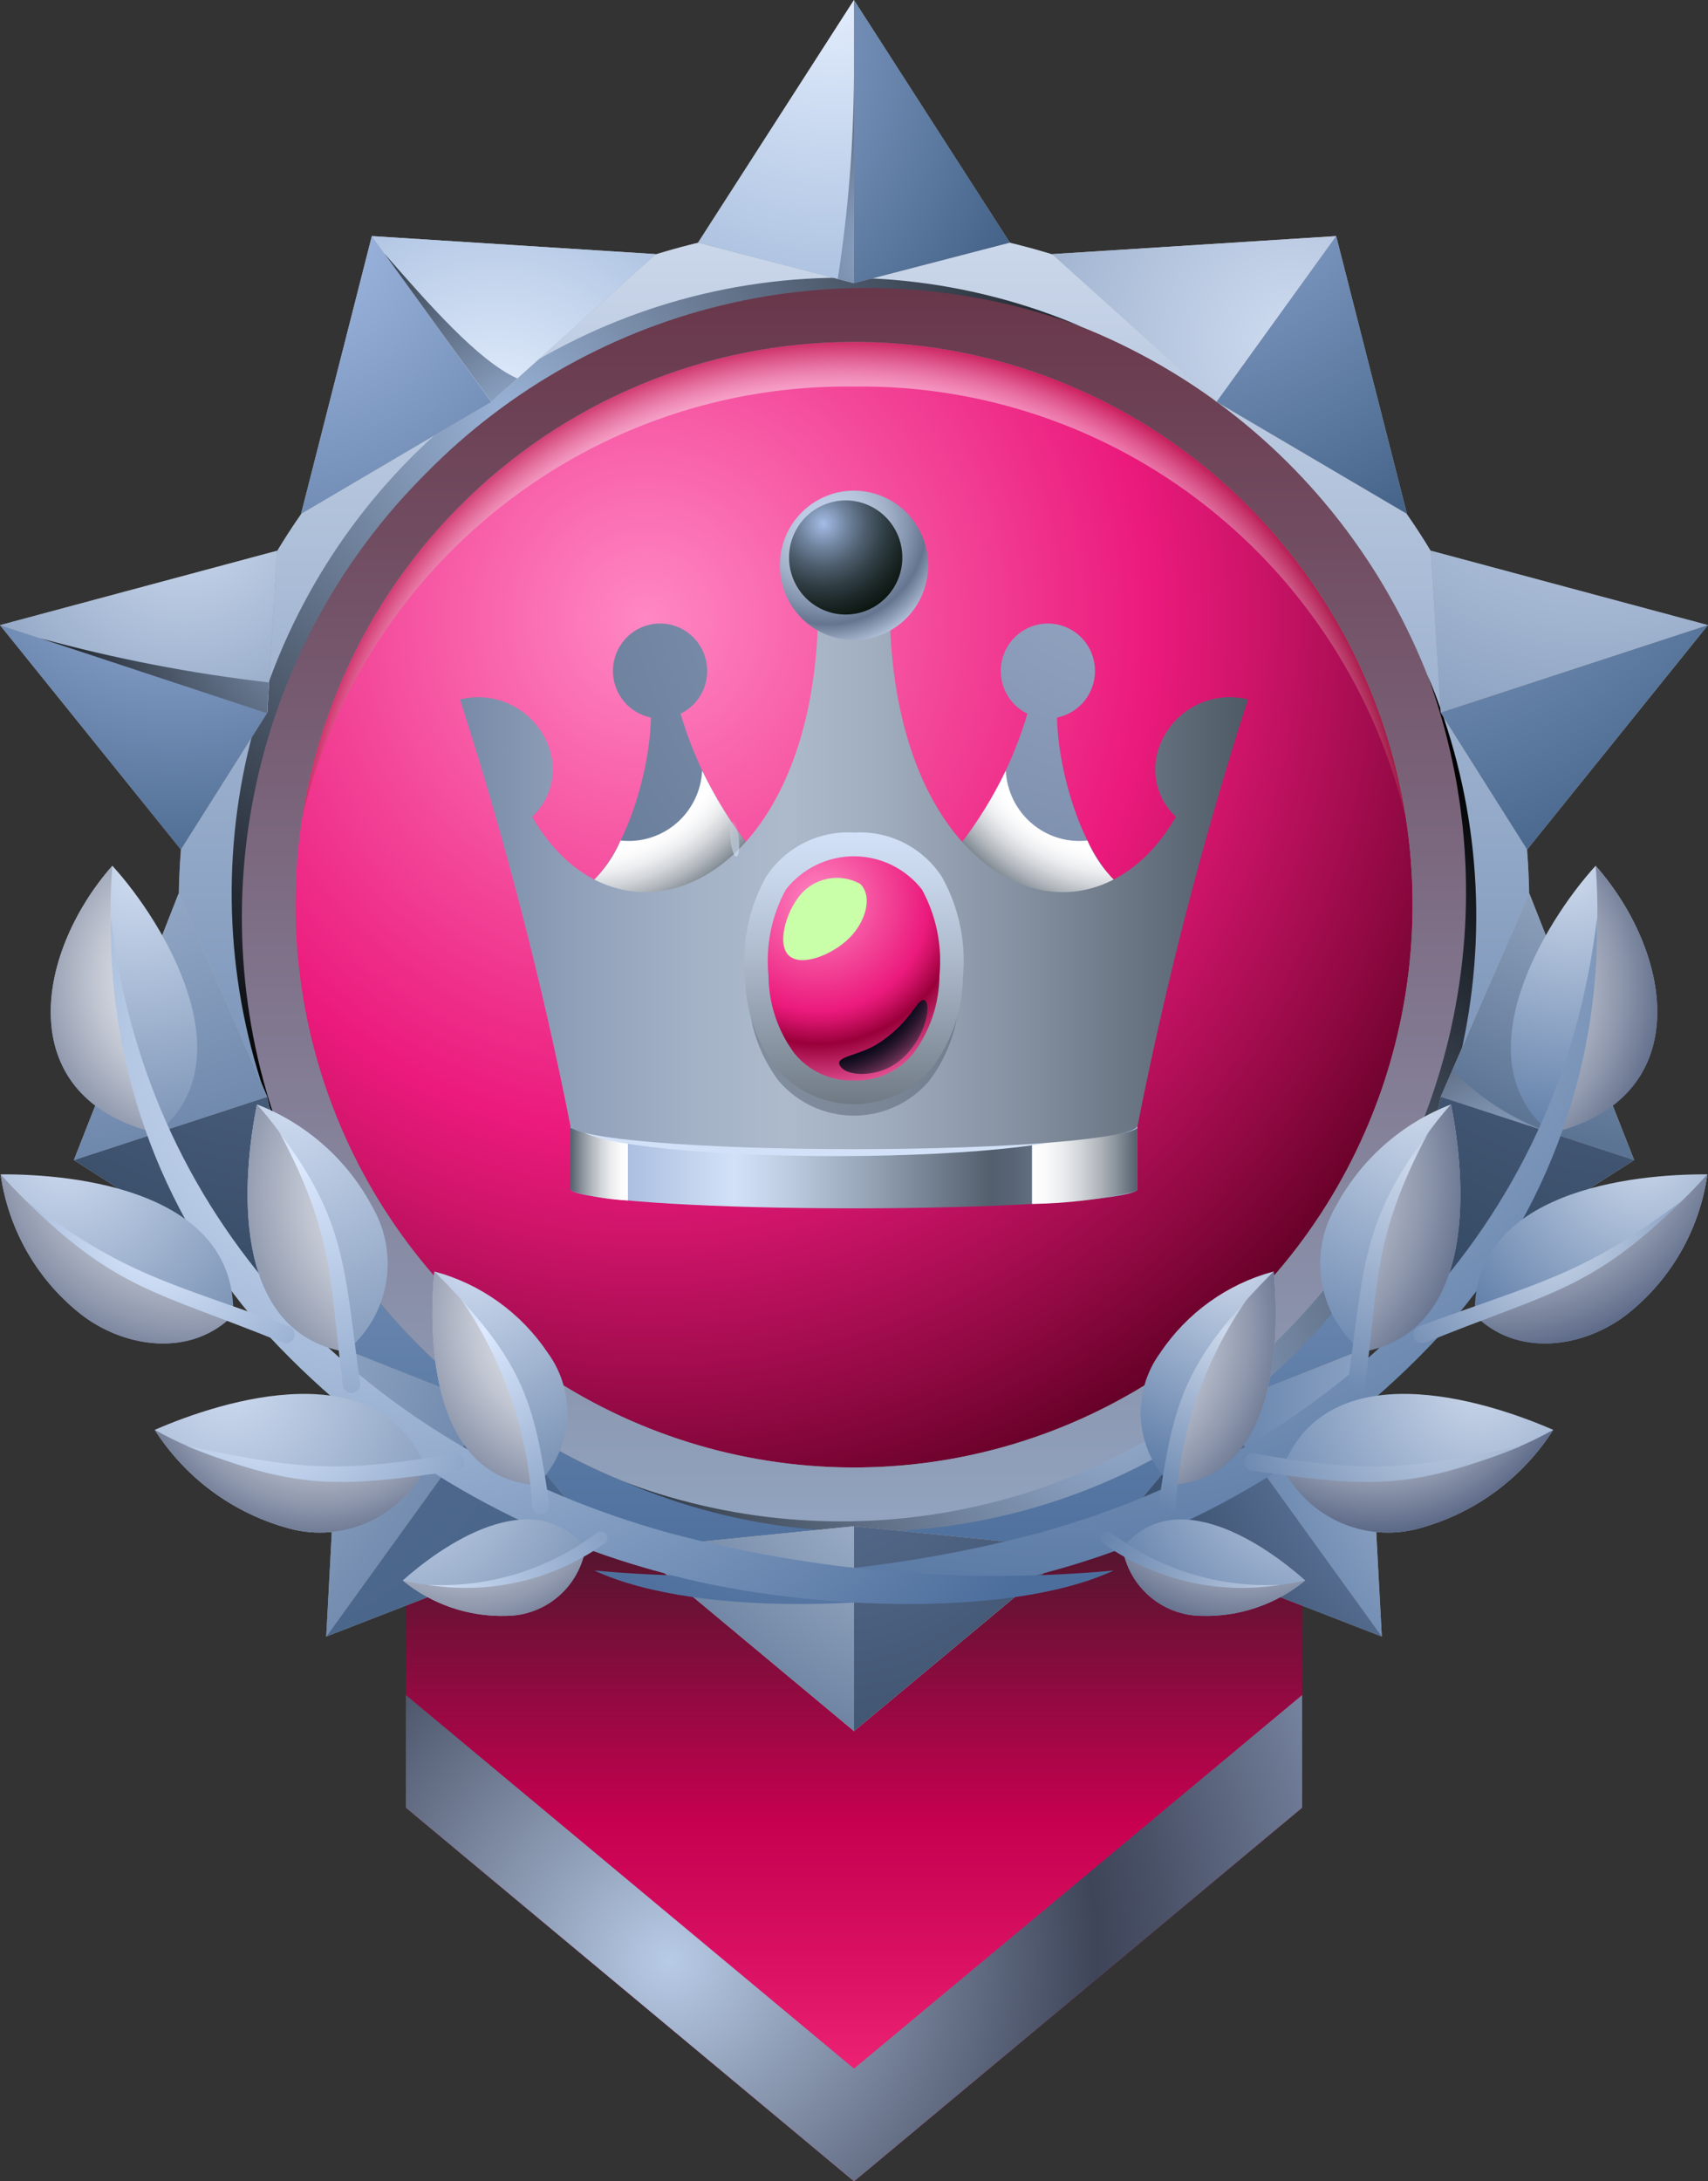 <svg width="47" height="60" viewBox="0 0 47 60" fill="none" xmlns="http://www.w3.org/2000/svg">
<rect x="0" y="0" width="47" height="60" fill="#333333" stroke="none"/>
<path fill-rule="evenodd" clip-rule="evenodd" d="M11.168 36.211H35.832V49.724L23.5 60L11.168 49.724V36.211Z" fill="url(#paint0_linear_457_21966)"/>
<path fill-rule="evenodd" clip-rule="evenodd" d="M23.5 56.899L11.168 46.623V49.724L23.5 60L35.832 49.724V46.623L23.5 56.899Z" fill="url(#paint1_radial_457_21966)"/>
<path fill-rule="evenodd" clip-rule="evenodd" d="M23.5 8.606C26.697 8.606 29.822 9.56 32.48 11.349C35.139 13.138 37.211 15.68 38.434 18.655C39.657 21.629 39.977 24.902 39.354 28.06C38.73 31.218 37.191 34.119 34.93 36.395C32.669 38.672 29.789 40.222 26.654 40.85C23.518 41.479 20.268 41.156 17.314 39.924C14.361 38.692 11.836 36.606 10.06 33.928C8.284 31.252 7.336 28.104 7.336 24.884C7.336 20.567 9.039 16.427 12.07 13.374C15.102 10.321 19.213 8.606 23.5 8.606Z" fill="url(#paint2_radial_457_21966)"/>
<path style="mix-blend-mode:multiply" opacity="0.5" fill-rule="evenodd" clip-rule="evenodd" d="M23.499 10.633C27.002 10.585 30.417 11.741 33.18 13.911C35.944 16.08 37.89 19.133 38.699 22.566C38.148 18.904 36.311 15.562 33.522 13.147C30.733 10.732 27.177 9.404 23.499 9.404C19.821 9.404 16.265 10.732 13.476 13.147C10.687 15.562 8.85 18.904 8.299 22.566C9.108 19.133 11.055 16.08 13.818 13.911C16.581 11.741 19.996 10.585 23.499 10.633Z" fill="url(#paint3_radial_457_21966)"/>
<path fill-rule="evenodd" clip-rule="evenodd" d="M23.499 6.172C27.174 6.171 30.767 7.269 33.822 9.325C36.878 11.382 39.26 14.304 40.666 17.724C42.072 21.143 42.441 24.905 41.724 28.535C41.007 32.166 39.237 35.5 36.638 38.117C34.039 40.734 30.729 42.516 27.124 43.238C23.52 43.96 19.784 43.59 16.388 42.173C12.993 40.757 10.091 38.359 8.049 35.281C6.007 32.204 4.918 28.586 4.918 24.885C4.918 19.922 6.875 15.162 10.36 11.652C13.845 8.143 18.571 6.172 23.499 6.172ZM23.499 9.404C26.539 9.404 29.511 10.312 32.039 12.013C34.567 13.714 36.537 16.132 37.701 18.96C38.864 21.789 39.168 24.902 38.575 27.905C37.982 30.908 36.518 33.666 34.368 35.831C32.219 37.996 29.48 39.471 26.498 40.068C23.516 40.665 20.425 40.359 17.617 39.187C14.808 38.015 12.407 36.031 10.718 33.485C9.029 30.939 8.128 27.947 8.128 24.885C8.128 20.779 9.747 16.841 12.63 13.938C15.512 11.035 19.422 9.404 23.499 9.404Z" fill="#808080"/>
<path fill-rule="evenodd" clip-rule="evenodd" d="M23.499 7.788C26.857 7.788 30.139 8.791 32.931 10.669C35.722 12.548 37.898 15.218 39.183 18.342C40.468 21.466 40.804 24.904 40.149 28.22C39.494 31.537 37.877 34.583 35.503 36.974C33.129 39.365 30.104 40.993 26.811 41.653C23.518 42.313 20.105 41.974 17.003 40.68C13.9 39.386 11.249 37.195 9.384 34.383C7.518 31.572 6.523 28.266 6.523 24.885C6.523 20.35 8.311 16.002 11.495 12.795C14.679 9.589 18.997 7.788 23.499 7.788ZM23.499 6.172C19.824 6.172 16.232 7.269 13.176 9.325C10.12 11.382 7.739 14.304 6.332 17.724C4.926 21.143 4.558 24.905 5.275 28.535C5.992 32.166 7.761 35.5 10.36 38.117C12.959 40.734 16.27 42.516 19.874 43.238C23.479 43.96 27.215 43.59 30.61 42.173C34.005 40.757 36.907 38.359 38.949 35.281C40.991 32.204 42.081 28.586 42.081 24.885C42.081 22.427 41.6 19.994 40.666 17.723C39.732 15.453 38.364 13.39 36.638 11.652C34.913 9.915 32.864 8.536 30.61 7.596C28.355 6.656 25.939 6.171 23.499 6.172Z" fill="url(#paint4_linear_457_21966)"/>
<path fill-rule="evenodd" clip-rule="evenodd" d="M40.476 24.884C40.476 21.503 39.481 18.198 37.615 15.386C35.75 12.574 33.099 10.383 29.997 9.089C26.895 7.795 23.481 7.456 20.188 8.116C16.895 8.776 13.87 10.404 11.496 12.795C9.122 15.186 7.505 18.233 6.85 21.549C6.195 24.866 6.531 28.303 7.816 31.427C9.101 34.551 11.277 37.221 14.068 39.1C16.86 40.979 20.142 41.981 23.5 41.981C28.002 41.981 32.32 40.18 35.504 36.974C38.688 33.768 40.476 29.419 40.476 24.884ZM23.5 9.404C26.54 9.404 29.512 10.312 32.04 12.013C34.568 13.714 36.538 16.132 37.701 18.96C38.865 21.789 39.169 24.902 38.576 27.905C37.983 30.908 36.519 33.666 34.369 35.831C32.219 37.996 29.48 39.47 26.499 40.068C23.517 40.665 20.426 40.358 17.617 39.187C14.809 38.015 12.408 36.031 10.719 33.485C9.03 30.939 8.128 27.946 8.128 24.884C8.128 20.779 9.748 16.841 12.631 13.938C15.513 11.035 19.423 9.404 23.5 9.404Z" fill="url(#paint5_linear_457_21966)"/>
<path style="mix-blend-mode:screen" fill-rule="evenodd" clip-rule="evenodd" d="M11.72 13.021C14.024 10.675 16.95 9.047 20.149 8.331C23.348 7.615 26.683 7.842 29.758 8.984C26.674 7.666 23.269 7.306 19.98 7.95C16.692 8.594 13.669 10.213 11.3 12.598C8.931 14.984 7.324 18.028 6.684 21.34C6.045 24.652 6.402 28.081 7.711 31.187C6.577 28.091 6.351 24.732 7.062 21.511C7.773 18.289 9.39 15.342 11.72 13.021Z" fill="url(#paint6_radial_457_21966)"/>
<path style="mix-blend-mode:screen" fill-rule="evenodd" clip-rule="evenodd" d="M35.278 36.748C32.974 39.094 30.047 40.722 26.849 41.438C23.65 42.154 20.314 41.928 17.24 40.785C20.324 42.103 23.729 42.463 27.018 41.819C30.306 41.175 33.329 39.556 35.698 37.171C38.067 34.785 39.674 31.741 40.314 28.429C40.953 25.117 40.596 21.688 39.287 18.582C40.421 21.678 40.646 25.037 39.935 28.259C39.225 31.48 37.608 34.427 35.278 36.748Z" fill="url(#paint7_radial_457_21966)"/>
<path fill-rule="evenodd" clip-rule="evenodd" d="M23.499 7.788L19.209 6.673L23.499 0L27.79 6.673L23.499 7.788Z" fill="#999999"/>
<path fill-rule="evenodd" clip-rule="evenodd" d="M23.499 7.788L19.209 6.673L23.499 0V7.788Z" fill="url(#paint8_radial_457_21966)"/>
<path fill-rule="evenodd" clip-rule="evenodd" d="M23.5 7.788L27.79 6.673L23.5 0V7.788Z" fill="url(#paint9_radial_457_21966)"/>
<path fill-rule="evenodd" clip-rule="evenodd" d="M39.646 19.601L39.373 15.148L47 17.195L42.025 23.367L39.646 19.601Z" fill="#999999"/>
<path fill-rule="evenodd" clip-rule="evenodd" d="M39.646 19.601L39.373 15.148L47 17.195L39.646 19.601Z" fill="url(#paint10_radial_457_21966)"/>
<path fill-rule="evenodd" clip-rule="evenodd" d="M39.645 19.602L42.023 23.367L46.999 17.195L39.645 19.602Z" fill="url(#paint11_radial_457_21966)"/>
<path fill-rule="evenodd" clip-rule="evenodd" d="M33.478 38.716L37.6 37.079L38.024 45.016L30.658 42.158L33.478 38.716Z" fill="#999999"/>
<path fill-rule="evenodd" clip-rule="evenodd" d="M33.478 38.716L37.6 37.079L38.024 45.016L33.478 38.716Z" fill="url(#paint12_radial_457_21966)"/>
<path fill-rule="evenodd" clip-rule="evenodd" d="M33.478 38.716L30.658 42.158L38.024 45.016L33.478 38.716Z" fill="url(#paint13_radial_457_21966)"/>
<path fill-rule="evenodd" clip-rule="evenodd" d="M13.521 38.716L16.342 42.158L8.977 45.016L9.4 37.079L13.521 38.716Z" fill="#999999"/>
<path fill-rule="evenodd" clip-rule="evenodd" d="M13.521 38.716L16.342 42.158L8.977 45.016L13.521 38.716Z" fill="url(#paint14_radial_457_21966)"/>
<path fill-rule="evenodd" clip-rule="evenodd" d="M13.521 38.716L9.4 37.079L8.977 45.016L13.521 38.716Z" fill="url(#paint15_radial_457_21966)"/>
<path fill-rule="evenodd" clip-rule="evenodd" d="M7.355 19.602L4.976 23.366L0 17.195L7.627 15.148L7.355 19.602Z" fill="#999999"/>
<path fill-rule="evenodd" clip-rule="evenodd" d="M7.355 19.602L4.976 23.367L0 17.195L7.355 19.602Z" fill="url(#paint16_radial_457_21966)"/>
<path fill-rule="evenodd" clip-rule="evenodd" d="M7.355 19.601L7.627 15.148L0 17.195L7.355 19.601Z" fill="url(#paint17_radial_457_21966)"/>
<path style="mix-blend-mode:screen" fill-rule="evenodd" clip-rule="evenodd" d="M23.053 7.672C23.339 5.831 23.488 3.972 23.499 2.109V7.788L23.053 7.672Z" fill="url(#paint18_radial_457_21966)"/>
<path style="mix-blend-mode:screen" fill-rule="evenodd" clip-rule="evenodd" d="M7.345 19.617L1.1 17.555C3.168 18.12 5.276 18.527 7.405 18.773L7.345 19.617Z" fill="url(#paint19_radial_457_21966)"/>
<path fill-rule="evenodd" clip-rule="evenodd" d="M23.501 41.981L17.467 42.589L23.501 47.617L29.535 42.589L23.501 41.981Z" fill="#B3B3B3"/>
<path fill-rule="evenodd" clip-rule="evenodd" d="M23.5 41.981L29.534 42.589L23.5 47.617V41.981Z" fill="url(#paint20_radial_457_21966)"/>
<path fill-rule="evenodd" clip-rule="evenodd" d="M23.501 41.981L17.467 42.589L23.501 47.617V41.981Z" fill="url(#paint21_radial_457_21966)"/>
<path fill-rule="evenodd" clip-rule="evenodd" d="M39.646 30.168L38.355 36.135L44.968 31.909L42.084 24.576L39.646 30.168Z" fill="#B3B3B3"/>
<path fill-rule="evenodd" clip-rule="evenodd" d="M39.645 30.168L42.083 24.576L44.967 31.909L39.645 30.168Z" fill="url(#paint22_radial_457_21966)"/>
<path fill-rule="evenodd" clip-rule="evenodd" d="M39.646 30.168L38.355 36.135L44.968 31.909L39.646 30.168Z" fill="url(#paint23_radial_457_21966)"/>
<path fill-rule="evenodd" clip-rule="evenodd" d="M33.478 11.053L38.715 14.134L36.768 6.494L28.951 6.99L33.478 11.053Z" fill="#B3B3B3"/>
<path fill-rule="evenodd" clip-rule="evenodd" d="M33.478 11.053L28.951 6.99L36.768 6.494L33.478 11.053Z" fill="url(#paint24_radial_457_21966)"/>
<path fill-rule="evenodd" clip-rule="evenodd" d="M33.478 11.053L38.715 14.134L36.768 6.494L33.478 11.053Z" fill="url(#paint25_radial_457_21966)"/>
<path fill-rule="evenodd" clip-rule="evenodd" d="M13.521 11.053L18.049 6.99L10.232 6.494L8.285 14.134L13.521 11.053Z" fill="#B3B3B3"/>
<path fill-rule="evenodd" clip-rule="evenodd" d="M13.521 11.053L8.285 14.134L10.232 6.494L13.521 11.053Z" fill="url(#paint26_radial_457_21966)"/>
<path fill-rule="evenodd" clip-rule="evenodd" d="M13.519 11.053L18.047 6.99L10.23 6.494L13.519 11.053Z" fill="url(#paint27_radial_457_21966)"/>
<path fill-rule="evenodd" clip-rule="evenodd" d="M7.355 30.168L4.916 24.576L2.033 31.909L8.646 36.135L7.355 30.168Z" fill="#B3B3B3"/>
<path fill-rule="evenodd" clip-rule="evenodd" d="M7.355 30.168L8.646 36.135L2.033 31.909L7.355 30.168Z" fill="url(#paint28_radial_457_21966)"/>
<path fill-rule="evenodd" clip-rule="evenodd" d="M7.355 30.168L4.916 24.576L2.033 31.909L7.355 30.168Z" fill="url(#paint29_radial_457_21966)"/>
<path style="mix-blend-mode:screen" fill-rule="evenodd" clip-rule="evenodd" d="M13.521 11.053L10.58 6.977C11.764 8.325 13.161 9.935 14.238 10.41L13.521 11.053Z" fill="url(#paint30_radial_457_21966)"/>
<path style="mix-blend-mode:screen" fill-rule="evenodd" clip-rule="evenodd" d="M39.645 30.168L42.555 31.12C41.577 30.76 40.692 30.183 39.965 29.433L39.645 30.168Z" fill="url(#paint31_radial_457_21966)"/>
<path fill-rule="evenodd" clip-rule="evenodd" d="M42.68 31.167C46.659 30.228 46.072 26.276 43.908 23.814C42.468 25.392 40.198 29.188 42.68 31.167Z" fill="url(#paint32_radial_457_21966)"/>
<path style="mix-blend-mode:multiply" fill-rule="evenodd" clip-rule="evenodd" d="M42.68 31.167C43.686 28.856 44.108 26.33 43.908 23.814C46.072 26.276 46.659 30.228 42.68 31.167Z" fill="url(#paint33_radial_457_21966)"/>
<path fill-rule="evenodd" clip-rule="evenodd" d="M28.826 43.246C32.931 42.144 36.649 39.909 39.561 36.793C42.453 33.659 44.024 29.518 43.945 25.241C42.955 33.815 36.786 39.895 28.593 42.164C24.605 43.227 20.463 43.577 16.355 43.199C19.262 44.549 25.145 44.286 28.826 43.246Z" fill="url(#paint34_radial_457_21966)"/>
<path fill-rule="evenodd" clip-rule="evenodd" d="M4.321 31.167C0.342 30.228 0.928 26.276 3.092 23.814C4.532 25.392 6.803 29.188 4.321 31.167Z" fill="url(#paint35_radial_457_21966)"/>
<path style="mix-blend-mode:multiply" fill-rule="evenodd" clip-rule="evenodd" d="M4.321 31.167C3.315 28.856 2.892 26.33 3.092 23.814C0.928 26.276 0.342 30.228 4.321 31.167Z" fill="url(#paint36_radial_457_21966)"/>
<path fill-rule="evenodd" clip-rule="evenodd" d="M18.174 43.246C14.068 42.144 10.35 39.909 7.438 36.793C4.547 33.659 2.975 29.518 3.054 25.24C4.044 33.814 10.213 39.895 18.406 42.164C22.394 43.227 26.536 43.577 30.644 43.199C27.737 44.549 21.854 44.286 18.174 43.246Z" fill="url(#paint37_radial_457_21966)"/>
<path fill-rule="evenodd" clip-rule="evenodd" d="M6.419 36.17C5.294 37.317 3.51 37.1 2.299 36.206C1.057 35.259 0.237 33.856 0.018 32.302C2.101 32.289 6.49 32.765 6.419 36.17Z" fill="url(#paint38_radial_457_21966)"/>
<path fill-rule="evenodd" clip-rule="evenodd" d="M9.504 37.182C10.081 36.722 10.475 36.068 10.613 35.339C10.752 34.61 10.625 33.855 10.257 33.213C9.57 31.912 8.439 30.905 7.072 30.379C6.672 32.356 6.3 36.616 9.504 37.182Z" fill="url(#paint39_radial_457_21966)"/>
<path fill-rule="evenodd" clip-rule="evenodd" d="M11.706 40.373C11.354 41.062 10.773 41.603 10.063 41.902C9.354 42.201 8.562 42.238 7.828 42.006C6.356 41.578 5.088 40.627 4.258 39.33C6.183 38.49 10.439 37.188 11.706 40.373Z" fill="url(#paint40_radial_457_21966)"/>
<path fill-rule="evenodd" clip-rule="evenodd" d="M14.77 40.847C15.249 40.382 15.544 39.757 15.601 39.089C15.657 38.42 15.47 37.755 15.076 37.215C14.338 36.112 13.229 35.316 11.954 34.974C11.78 36.785 11.843 40.641 14.77 40.847Z" fill="url(#paint41_radial_457_21966)"/>
<path fill-rule="evenodd" clip-rule="evenodd" d="M16.113 42.569C16.03 43.088 15.767 43.562 15.371 43.905C14.975 44.248 14.471 44.44 13.948 44.445C12.908 44.48 11.889 44.134 11.082 43.472C12.151 42.521 14.63 40.779 16.113 42.569Z" fill="url(#paint42_radial_457_21966)"/>
<path style="mix-blend-mode:multiply" fill-rule="evenodd" clip-rule="evenodd" d="M6.419 36.17C3.429 35.19 1.778 34.261 0.018 32.302C0.237 33.855 1.057 35.259 2.299 36.206C3.51 37.099 5.294 37.317 6.419 36.17Z" fill="url(#paint43_radial_457_21966)"/>
<path style="mix-blend-mode:multiply" fill-rule="evenodd" clip-rule="evenodd" d="M11.706 40.373C9.181 40.963 6.527 40.592 4.258 39.33C5.088 40.627 6.356 41.578 7.829 42.006C8.562 42.238 9.354 42.201 10.063 41.902C10.773 41.603 11.355 41.061 11.706 40.373Z" fill="url(#paint44_radial_457_21966)"/>
<path style="mix-blend-mode:multiply" fill-rule="evenodd" clip-rule="evenodd" d="M16.113 42.569C15.381 43.058 14.556 43.391 13.691 43.547C12.825 43.702 11.937 43.676 11.082 43.472C11.889 44.134 12.908 44.48 13.948 44.446C14.471 44.44 14.975 44.248 15.371 43.905C15.767 43.562 16.03 43.089 16.113 42.569Z" fill="url(#paint45_radial_457_21966)"/>
<path style="mix-blend-mode:multiply" fill-rule="evenodd" clip-rule="evenodd" d="M11.954 34.974C11.78 36.785 11.843 40.642 14.77 40.847C14.613 37.994 13.711 36.74 11.954 34.974Z" fill="url(#paint46_radial_457_21966)"/>
<path style="mix-blend-mode:multiply" fill-rule="evenodd" clip-rule="evenodd" d="M9.504 37.183C9.609 34.681 8.736 32.239 7.072 30.379C6.672 32.356 6.3 36.616 9.504 37.183Z" fill="url(#paint47_radial_457_21966)"/>
<path fill-rule="evenodd" clip-rule="evenodd" d="M7.787 36.934C4.341 35.53 3.222 35.502 0.707 33.021C3.507 35.113 4.569 35.23 7.954 36.484C7.983 36.496 8.01 36.512 8.033 36.534C8.056 36.555 8.074 36.581 8.087 36.61C8.1 36.639 8.107 36.669 8.108 36.701C8.109 36.732 8.104 36.764 8.093 36.793C8.082 36.823 8.066 36.85 8.044 36.873C8.023 36.896 7.997 36.914 7.969 36.928C7.94 36.941 7.91 36.948 7.878 36.949C7.847 36.95 7.816 36.945 7.787 36.934Z" fill="url(#paint48_radial_457_21966)"/>
<path fill-rule="evenodd" clip-rule="evenodd" d="M9.437 38.121C9.071 35.315 9.224 34.006 7.691 31.148C9.503 33.576 9.466 34.793 9.906 38.033C9.916 38.095 9.902 38.159 9.867 38.211C9.831 38.263 9.777 38.3 9.715 38.313C9.685 38.319 9.653 38.319 9.622 38.313C9.591 38.307 9.562 38.294 9.536 38.276C9.51 38.258 9.488 38.236 9.471 38.209C9.454 38.182 9.443 38.152 9.437 38.121Z" fill="url(#paint49_radial_457_21966)"/>
<path fill-rule="evenodd" clip-rule="evenodd" d="M12.582 40.449C9.288 40.918 8.191 40.985 5.135 39.773C8.149 40.398 9.254 40.55 12.477 39.981C12.539 39.967 12.604 39.978 12.657 40.013C12.71 40.046 12.748 40.1 12.762 40.162C12.776 40.224 12.765 40.29 12.731 40.343C12.697 40.397 12.644 40.435 12.582 40.449Z" fill="url(#paint50_radial_457_21966)"/>
<path fill-rule="evenodd" clip-rule="evenodd" d="M14.644 41.459C14.537 39.404 13.858 37.421 12.684 35.737C14.462 37.691 14.739 38.785 15.113 41.372C15.123 41.434 15.109 41.498 15.074 41.551C15.038 41.603 14.983 41.639 14.922 41.651C14.891 41.657 14.859 41.657 14.829 41.651C14.798 41.645 14.768 41.632 14.743 41.614C14.717 41.596 14.695 41.573 14.678 41.546C14.661 41.52 14.65 41.49 14.644 41.459Z" fill="url(#paint51_radial_457_21966)"/>
<path fill-rule="evenodd" clip-rule="evenodd" d="M16.631 42.459C15.221 43.462 13.476 43.869 11.771 43.592C13.448 43.679 15.101 43.168 16.44 42.149C16.481 42.123 16.53 42.115 16.577 42.126C16.6 42.131 16.622 42.141 16.641 42.155C16.661 42.169 16.677 42.187 16.69 42.207C16.702 42.228 16.711 42.25 16.715 42.274C16.719 42.298 16.718 42.322 16.712 42.345C16.707 42.369 16.697 42.391 16.683 42.41C16.669 42.43 16.652 42.446 16.631 42.459Z" fill="url(#paint52_radial_457_21966)"/>
<path fill-rule="evenodd" clip-rule="evenodd" d="M40.581 36.17C41.706 37.317 43.489 37.1 44.701 36.206C45.943 35.259 46.763 33.856 46.982 32.302C44.899 32.289 40.509 32.765 40.581 36.17Z" fill="url(#paint53_radial_457_21966)"/>
<path fill-rule="evenodd" clip-rule="evenodd" d="M37.495 37.182C36.917 36.722 36.523 36.068 36.385 35.339C36.246 34.61 36.373 33.855 36.741 33.213C37.428 31.912 38.559 30.905 39.926 30.379C40.326 32.356 40.699 36.616 37.495 37.182Z" fill="url(#paint54_radial_457_21966)"/>
<path fill-rule="evenodd" clip-rule="evenodd" d="M35.293 40.373C35.645 41.062 36.227 41.603 36.936 41.902C37.645 42.201 38.437 42.238 39.171 42.006C40.643 41.578 41.911 40.627 42.741 39.33C40.816 38.49 36.56 37.188 35.293 40.373Z" fill="url(#paint55_radial_457_21966)"/>
<path fill-rule="evenodd" clip-rule="evenodd" d="M32.23 40.847C31.75 40.381 31.455 39.757 31.399 39.089C31.343 38.42 31.529 37.754 31.924 37.214C32.661 36.112 33.77 35.316 35.045 34.974C35.22 36.785 35.157 40.641 32.23 40.847Z" fill="url(#paint56_radial_457_21966)"/>
<path fill-rule="evenodd" clip-rule="evenodd" d="M30.887 42.569C30.97 43.088 31.233 43.562 31.629 43.905C32.025 44.248 32.529 44.44 33.052 44.445C34.093 44.48 35.111 44.134 35.918 43.472C34.849 42.521 32.371 40.779 30.887 42.569Z" fill="url(#paint57_radial_457_21966)"/>
<path style="mix-blend-mode:multiply" fill-rule="evenodd" clip-rule="evenodd" d="M40.582 36.17C43.572 35.19 45.223 34.261 46.983 32.302C46.764 33.855 45.944 35.259 44.702 36.206C43.49 37.099 41.707 37.317 40.582 36.17Z" fill="url(#paint58_radial_457_21966)"/>
<path style="mix-blend-mode:multiply" fill-rule="evenodd" clip-rule="evenodd" d="M35.293 40.373C37.819 40.963 40.472 40.592 42.741 39.33C41.911 40.627 40.643 41.578 39.171 42.006C38.437 42.238 37.645 42.201 36.936 41.902C36.227 41.603 35.645 41.061 35.293 40.373Z" fill="url(#paint59_radial_457_21966)"/>
<path style="mix-blend-mode:multiply" fill-rule="evenodd" clip-rule="evenodd" d="M30.887 42.569C31.619 43.058 32.444 43.391 33.309 43.547C34.175 43.702 35.063 43.676 35.918 43.472C35.111 44.134 34.093 44.48 33.052 44.446C32.529 44.44 32.025 44.248 31.629 43.905C31.233 43.562 30.97 43.089 30.887 42.569Z" fill="url(#paint60_radial_457_21966)"/>
<path style="mix-blend-mode:multiply" fill-rule="evenodd" clip-rule="evenodd" d="M35.046 34.974C35.221 36.785 35.157 40.642 32.23 40.847C32.387 37.994 33.289 36.74 35.046 34.974Z" fill="url(#paint61_radial_457_21966)"/>
<path style="mix-blend-mode:multiply" fill-rule="evenodd" clip-rule="evenodd" d="M37.495 37.183C37.389 34.681 38.262 32.239 39.926 30.379C40.327 32.356 40.699 36.616 37.495 37.183Z" fill="url(#paint62_radial_457_21966)"/>
<path fill-rule="evenodd" clip-rule="evenodd" d="M39.212 36.934C42.658 35.53 43.777 35.502 46.292 33.021C43.492 35.113 42.43 35.23 39.045 36.484C39.016 36.495 38.989 36.512 38.966 36.534C38.943 36.555 38.925 36.581 38.912 36.61C38.899 36.638 38.892 36.669 38.891 36.701C38.89 36.732 38.895 36.764 38.906 36.793C38.917 36.823 38.933 36.85 38.955 36.873C38.976 36.896 39.002 36.914 39.03 36.927C39.059 36.941 39.089 36.948 39.121 36.949C39.152 36.95 39.183 36.945 39.212 36.934Z" fill="url(#paint63_radial_457_21966)"/>
<path fill-rule="evenodd" clip-rule="evenodd" d="M37.562 38.121C37.928 35.315 37.775 34.006 39.307 31.148C37.496 33.576 37.533 34.793 37.093 38.033C37.083 38.095 37.097 38.159 37.132 38.211C37.168 38.264 37.222 38.3 37.283 38.313C37.314 38.319 37.346 38.319 37.377 38.313C37.408 38.307 37.437 38.294 37.463 38.276C37.489 38.258 37.511 38.236 37.528 38.209C37.545 38.182 37.556 38.152 37.562 38.121Z" fill="url(#paint64_radial_457_21966)"/>
<path fill-rule="evenodd" clip-rule="evenodd" d="M34.418 40.449C37.712 40.918 38.809 40.985 41.866 39.773C38.851 40.398 37.746 40.55 34.523 39.981C34.493 39.974 34.461 39.974 34.43 39.979C34.399 39.984 34.37 39.996 34.343 40.013C34.317 40.029 34.294 40.051 34.276 40.077C34.258 40.103 34.245 40.132 34.238 40.162C34.231 40.193 34.231 40.225 34.236 40.256C34.241 40.287 34.252 40.317 34.269 40.343C34.286 40.37 34.308 40.393 34.333 40.411C34.359 40.429 34.388 40.442 34.418 40.449Z" fill="url(#paint65_radial_457_21966)"/>
<path fill-rule="evenodd" clip-rule="evenodd" d="M32.353 41.459C32.46 39.404 33.14 37.421 34.314 35.737C32.535 37.691 32.259 38.785 31.884 41.372C31.874 41.434 31.888 41.498 31.924 41.551C31.959 41.603 32.014 41.639 32.075 41.651C32.106 41.657 32.138 41.657 32.169 41.651C32.2 41.645 32.229 41.632 32.255 41.614C32.281 41.596 32.303 41.573 32.319 41.546C32.336 41.52 32.348 41.49 32.353 41.459Z" fill="url(#paint66_radial_457_21966)"/>
<path fill-rule="evenodd" clip-rule="evenodd" d="M30.366 42.459C31.777 43.462 33.521 43.869 35.226 43.592C33.55 43.679 31.897 43.168 30.558 42.149C30.517 42.123 30.468 42.115 30.421 42.126C30.374 42.138 30.334 42.167 30.309 42.208C30.283 42.249 30.275 42.298 30.286 42.345C30.297 42.392 30.326 42.433 30.366 42.459Z" fill="url(#paint67_radial_457_21966)"/>
<path fill-rule="evenodd" clip-rule="evenodd" d="M31.301 30.968V32.704C31.301 32.735 31.268 32.763 31.194 32.79C30.522 33.041 27.371 33.237 23.5 33.237C19.629 33.237 16.479 33.041 15.806 32.79C15.733 32.763 15.699 32.735 15.699 32.704V30.968C16.468 31.628 30.532 31.628 31.301 30.968Z" fill="url(#paint68_linear_457_21966)"/>
<path style="mix-blend-mode:multiply" fill-rule="evenodd" clip-rule="evenodd" d="M17.279 33.021V31.317C16.739 31.322 16.202 31.223 15.699 31.025V32.704C15.699 32.736 15.733 32.763 15.806 32.79C16.288 32.917 16.782 32.995 17.279 33.021Z" fill="url(#paint69_linear_457_21966)"/>
<path style="mix-blend-mode:multiply" fill-rule="evenodd" clip-rule="evenodd" d="M28.398 31.41V33.116C29.338 33.102 30.275 32.993 31.193 32.79C31.266 32.763 31.3 32.736 31.3 32.704V31.025C31.172 31.181 30.066 31.319 28.398 31.41Z" fill="url(#paint70_linear_457_21966)"/>
<path style="mix-blend-mode:screen" opacity="0.65" fill-rule="evenodd" clip-rule="evenodd" d="M30.702 31.193C28.292 31.459 25.868 31.571 23.444 31.528C21.02 31.571 18.596 31.459 16.186 31.193C18.593 31.494 21.019 31.619 23.444 31.565C25.869 31.619 28.295 31.494 30.702 31.193Z" fill="url(#paint71_radial_457_21966)"/>
<g style="mix-blend-mode:screen">
<path d="M22.98 31.8C26.893 31.8 30.066 31.427 30.066 30.968C30.066 30.508 26.893 30.135 22.98 30.135C19.067 30.135 15.895 30.508 15.895 30.968C15.895 31.427 19.067 31.8 22.98 31.8Z" fill="#D2E1F7"/>
</g>
<path fill-rule="evenodd" clip-rule="evenodd" d="M28.835 17.15C28.541 17.15 28.257 17.25 28.027 17.435C27.797 17.619 27.637 17.876 27.571 18.165C27.506 18.453 27.539 18.755 27.666 19.021C27.794 19.288 28.007 19.503 28.271 19.632C27.886 20.934 27.261 22.152 26.43 23.222C26.098 23.694 25.659 24.078 25.149 24.344C24.639 24.609 24.073 24.748 23.499 24.748C22.925 24.748 22.36 24.609 21.85 24.344C21.34 24.078 20.9 23.694 20.568 23.222C19.737 22.152 19.113 20.934 18.727 19.632C19.005 19.497 19.225 19.267 19.35 18.984C19.474 18.7 19.494 18.381 19.407 18.084C19.319 17.787 19.13 17.531 18.872 17.362C18.614 17.192 18.305 17.121 17.999 17.16C17.694 17.2 17.412 17.347 17.205 17.576C16.998 17.805 16.878 18.101 16.867 18.411C16.857 18.721 16.956 19.024 17.147 19.267C17.339 19.51 17.61 19.677 17.912 19.737C17.887 21.268 17.15 23.817 15.895 24.586L16.688 27.531H30.31L31.104 24.586C29.849 23.817 29.111 21.268 29.087 19.737C29.403 19.674 29.684 19.495 29.876 19.234C30.068 18.974 30.157 18.651 30.126 18.328C30.094 18.006 29.945 17.706 29.706 17.488C29.468 17.271 29.157 17.15 28.835 17.15Z" fill="url(#paint72_radial_457_21966)"/>
<path style="mix-blend-mode:multiply" fill-rule="evenodd" clip-rule="evenodd" d="M23.499 24.747C22.927 24.737 22.365 24.593 21.857 24.329C21.349 24.064 20.908 23.686 20.568 23.222C20.085 22.592 19.668 21.914 19.322 21.198C19.308 21.475 19.238 21.747 19.115 21.996C18.993 22.245 18.822 22.467 18.611 22.647C18.401 22.827 18.157 22.961 17.893 23.043C17.629 23.124 17.351 23.15 17.077 23.119C16.823 23.708 16.415 24.215 15.895 24.586L16.688 27.531H23.499V24.747Z" fill="url(#paint73_radial_457_21966)"/>
<path style="mix-blend-mode:multiply" fill-rule="evenodd" clip-rule="evenodd" d="M23.5 24.747C24.072 24.737 24.634 24.593 25.142 24.329C25.65 24.064 26.091 23.685 26.431 23.222C26.914 22.592 27.332 21.913 27.677 21.198C27.691 21.475 27.762 21.747 27.884 21.996C28.006 22.245 28.178 22.467 28.388 22.646C28.598 22.826 28.843 22.961 29.107 23.043C29.37 23.124 29.648 23.15 29.922 23.119C30.176 23.708 30.585 24.215 31.105 24.585L30.311 27.531H23.5C23.5 27.531 23.5 25.935 23.5 24.747Z" fill="url(#paint74_radial_457_21966)"/>
<path fill-rule="evenodd" clip-rule="evenodd" d="M23.499 31.609C19.246 31.609 15.788 31.324 15.697 30.97C14.912 27.003 13.898 23.086 12.658 19.239C13.151 19.115 13.671 19.178 14.121 19.416C14.57 19.654 14.917 20.05 15.095 20.529C15.221 20.861 15.245 21.223 15.164 21.569C15.083 21.915 14.901 22.228 14.641 22.468C17.017 26.558 22.265 24.491 22.507 17.162H24.492C24.734 24.491 29.982 26.558 32.358 22.468C32.098 22.228 31.916 21.915 31.835 21.569C31.754 21.223 31.778 20.861 31.904 20.529C32.081 20.05 32.428 19.654 32.878 19.416C33.327 19.178 33.848 19.115 34.34 19.239C33.101 23.086 32.087 27.003 31.302 30.97C31.211 31.324 27.753 31.609 23.499 31.609Z" fill="url(#paint75_linear_457_21966)"/>
<mask id="mask0_457_21966" style="mask-type:luminance" maskUnits="userSpaceOnUse" x="12" y="17" width="23" height="15">
<path d="M23.499 31.609C19.246 31.609 15.788 31.324 15.697 30.97C14.912 27.003 13.898 23.086 12.658 19.239C13.151 19.115 13.671 19.178 14.121 19.416C14.57 19.654 14.917 20.05 15.095 20.529C15.221 20.861 15.245 21.223 15.164 21.569C15.083 21.915 14.901 22.228 14.641 22.468C17.017 26.558 22.265 24.491 22.507 17.162H24.492C24.734 24.491 29.982 26.558 32.358 22.468C32.098 22.228 31.916 21.915 31.835 21.569C31.754 21.223 31.778 20.861 31.904 20.529C32.081 20.05 32.428 19.654 32.878 19.416C33.327 19.178 33.848 19.115 34.34 19.239C33.101 23.086 32.087 27.003 31.302 30.97C31.211 31.324 27.753 31.609 23.499 31.609Z" fill="white"/>
</mask>
<g mask="url(#mask0_457_21966)">
<g style="mix-blend-mode:color-dodge">
<path d="M20.329 23.059C20.358 23.329 20.329 23.553 20.265 23.56C20.201 23.567 20.126 23.354 20.097 23.084C20.068 22.814 20.097 22.59 20.161 22.583C20.225 22.576 20.3 22.789 20.329 23.059Z" fill="#D2E1F7"/>
</g>
</g>
<path fill-rule="evenodd" clip-rule="evenodd" d="M23.5 13.495C23.903 13.495 24.298 13.616 24.634 13.841C24.969 14.067 25.231 14.388 25.385 14.764C25.54 15.139 25.58 15.553 25.501 15.951C25.422 16.35 25.228 16.716 24.943 17.003C24.657 17.291 24.294 17.487 23.898 17.566C23.502 17.645 23.092 17.605 22.719 17.449C22.346 17.294 22.027 17.03 21.803 16.692C21.579 16.354 21.459 15.957 21.459 15.55C21.459 15.28 21.512 15.013 21.614 14.764C21.717 14.514 21.867 14.288 22.057 14.097C22.246 13.906 22.471 13.755 22.719 13.652C22.966 13.548 23.232 13.495 23.5 13.495Z" fill="url(#paint76_radial_457_21966)"/>
<path style="mix-blend-mode:screen" fill-rule="evenodd" clip-rule="evenodd" d="M23.272 13.764C23.58 13.764 23.881 13.857 24.138 14.029C24.394 14.201 24.594 14.447 24.712 14.733C24.83 15.02 24.861 15.336 24.801 15.641C24.741 15.945 24.592 16.225 24.374 16.444C24.156 16.664 23.878 16.814 23.576 16.874C23.273 16.935 22.96 16.904 22.675 16.785C22.39 16.666 22.147 16.465 21.976 16.206C21.804 15.948 21.713 15.645 21.713 15.334C21.713 15.128 21.753 14.924 21.832 14.733C21.91 14.543 22.025 14.37 22.169 14.224C22.314 14.078 22.486 13.963 22.675 13.884C22.864 13.805 23.067 13.764 23.272 13.764Z" fill="url(#paint77_radial_457_21966)"/>
<g style="mix-blend-mode:multiply" opacity="0.5">
<path fill-rule="evenodd" clip-rule="evenodd" d="M23.5 23.459C23.957 23.43 24.415 23.523 24.825 23.729C25.236 23.936 25.585 24.247 25.837 24.633C26.29 25.441 26.487 26.369 26.401 27.293C26.391 28.176 26.098 29.032 25.567 29.734C25.31 30.033 24.992 30.273 24.636 30.437C24.279 30.602 23.891 30.687 23.498 30.687C23.106 30.687 22.718 30.602 22.361 30.438C22.005 30.273 21.687 30.034 21.43 29.735C20.899 29.032 20.607 28.176 20.598 27.293C20.512 26.369 20.707 25.441 21.159 24.633C21.412 24.247 21.762 23.935 22.173 23.729C22.584 23.523 23.041 23.43 23.5 23.459Z" fill="#535F6D"/>
</g>
<path fill-rule="evenodd" clip-rule="evenodd" d="M23.5 22.901C23.973 22.871 24.446 22.968 24.87 23.181C25.294 23.394 25.655 23.716 25.916 24.115C26.384 24.95 26.588 25.909 26.499 26.864C26.488 27.777 26.186 28.662 25.637 29.387C25.371 29.697 25.043 29.944 24.674 30.114C24.305 30.284 23.905 30.372 23.499 30.372C23.093 30.372 22.693 30.284 22.324 30.115C21.955 29.945 21.627 29.697 21.361 29.388C20.812 28.662 20.511 27.777 20.501 26.864C20.412 25.909 20.614 24.95 21.081 24.115C21.343 23.716 21.704 23.394 22.129 23.181C22.553 22.968 23.026 22.871 23.5 22.901Z" fill="url(#paint78_linear_457_21966)"/>
<path fill-rule="evenodd" clip-rule="evenodd" d="M23.499 29.72C23.187 29.73 22.877 29.669 22.592 29.539C22.308 29.41 22.057 29.216 21.859 28.973C21.401 28.354 21.151 27.604 21.147 26.832C21.066 26.014 21.232 25.19 21.624 24.469C21.847 24.183 22.132 23.953 22.456 23.794C22.781 23.636 23.137 23.553 23.498 23.553C23.858 23.553 24.214 23.636 24.539 23.794C24.863 23.953 25.148 24.183 25.371 24.469C25.764 25.19 25.931 26.014 25.851 26.832C25.846 27.604 25.596 28.354 25.136 28.971C24.939 29.215 24.689 29.409 24.405 29.539C24.121 29.669 23.811 29.73 23.499 29.72Z" fill="url(#paint79_radial_457_21966)"/>
<g style="mix-blend-mode:screen">
<path fill-rule="evenodd" clip-rule="evenodd" d="M23.371 25.801C22.905 26.266 22.033 26.615 21.695 26.271C21.357 25.928 21.67 24.938 22.121 24.51C22.325 24.316 22.585 24.193 22.863 24.157C23.141 24.121 23.423 24.175 23.669 24.311C24.016 24.645 23.837 25.336 23.371 25.801Z" fill="#C9FFA9"/>
</g>
<path style="mix-blend-mode:screen" fill-rule="evenodd" clip-rule="evenodd" d="M24.16 28.706C25.029 28.154 25.224 27.505 25.41 27.505C25.663 27.504 25.508 28.624 24.68 29.233C24.15 29.623 23.319 29.626 23.122 29.326C22.941 29.05 23.605 29.058 24.16 28.706Z" fill="url(#paint80_radial_457_21966)"/>
<defs>
<linearGradient id="paint0_linear_457_21966" x1="23.5" y1="60" x2="23.5" y2="41.98" gradientUnits="userSpaceOnUse">
<stop stop-color="#FF3385"/>
<stop offset="0.313" stop-color="#DC1364"/>
<stop offset="0.545" stop-color="#C70050"/>
<stop offset="1" stop-color="#4B172C"/>
</linearGradient>
<radialGradient id="paint1_radial_457_21966" cx="0" cy="0" r="1" gradientUnits="userSpaceOnUse" gradientTransform="translate(18.445 53.92) scale(18.569 18.701)">
<stop stop-color="#B8CBE6"/>
<stop offset="0.631" stop-color="#3E4559"/>
<stop offset="0.733" stop-color="#4A5268"/>
<stop offset="0.928" stop-color="#68748E"/>
<stop offset="1" stop-color="#75829E"/>
</radialGradient>
<radialGradient id="paint2_radial_457_21966" cx="0" cy="0" r="1" gradientUnits="userSpaceOnUse" gradientTransform="translate(17.732 17.083) scale(25.314 25.494)">
<stop stop-color="#FF87C3"/>
<stop offset="0.552" stop-color="#EB1A7C"/>
<stop offset="0.65" stop-color="#D2156C"/>
<stop offset="0.858" stop-color="#910943"/>
<stop offset="1" stop-color="#610025"/>
</radialGradient>
<radialGradient id="paint3_radial_457_21966" cx="0" cy="0" r="1" gradientUnits="userSpaceOnUse" gradientTransform="translate(23.499 24.865) scale(15.334 15.443)">
<stop offset="0.912" stop-color="white"/>
<stop offset="0.92" stop-color="#FCF7F8"/>
<stop offset="0.933" stop-color="#F4E2E6"/>
<stop offset="0.949" stop-color="#E7BFC8"/>
<stop offset="0.967" stop-color="#D58F9E"/>
<stop offset="0.987" stop-color="#BE5269"/>
<stop offset="1" stop-color="#AD2643"/>
</radialGradient>
<linearGradient id="paint4_linear_457_21966" x1="23.499" y1="43.598" x2="23.499" y2="6.172" gradientUnits="userSpaceOnUse">
<stop stop-color="#4C6E9C"/>
<stop offset="1" stop-color="#CCD8EB"/>
</linearGradient>
<linearGradient id="paint5_linear_457_21966" x1="23.5" y1="41.981" x2="23.5" y2="7.788" gradientUnits="userSpaceOnUse">
<stop stop-color="#91A4BF"/>
<stop offset="1" stop-color="#693649"/>
</linearGradient>
<radialGradient id="paint6_radial_457_21966" cx="0" cy="0" r="1" gradientUnits="userSpaceOnUse" gradientTransform="translate(13.962 11.407) scale(19.716 19.856)">
<stop stop-color="#99B2D6"/>
<stop offset="1"/>
</radialGradient>
<radialGradient id="paint7_radial_457_21966" cx="0" cy="0" r="1" gradientUnits="userSpaceOnUse" gradientTransform="translate(30.564 38.418) scale(19.69 19.829)">
<stop stop-color="#99B2D6"/>
<stop offset="1"/>
</radialGradient>
<radialGradient id="paint8_radial_457_21966" cx="0" cy="0" r="1" gradientUnits="userSpaceOnUse" gradientTransform="translate(22.892 -0.643) scale(11.421 11.502)">
<stop stop-color="#E6F0FF"/>
<stop offset="1" stop-color="#99B2D6"/>
</radialGradient>
<radialGradient id="paint9_radial_457_21966" cx="0" cy="0" r="1" gradientUnits="userSpaceOnUse" gradientTransform="translate(17.075 1.127) scale(11.8 11.884)">
<stop stop-color="#A5BEE8"/>
<stop offset="1" stop-color="#46648A"/>
</radialGradient>
<radialGradient id="paint10_radial_457_21966" cx="0" cy="0" r="1" gradientUnits="userSpaceOnUse" gradientTransform="translate(43.764 9.656) scale(15.757 15.868)">
<stop stop-color="#CEDBF0"/>
<stop offset="1" stop-color="#6D87AB"/>
</radialGradient>
<radialGradient id="paint11_radial_457_21966" cx="0" cy="0" r="1" gradientUnits="userSpaceOnUse" gradientTransform="translate(37.059 8.994) scale(15.841 15.953)">
<stop stop-color="#A5BEE8"/>
<stop offset="1" stop-color="#46648A"/>
</radialGradient>
<radialGradient id="paint12_radial_457_21966" cx="0" cy="0" r="1" gradientUnits="userSpaceOnUse" gradientTransform="translate(44.322 38.226) scale(13.404 13.499)">
<stop stop-color="#CCD8EB"/>
<stop offset="1" stop-color="#4C6E9C"/>
</radialGradient>
<radialGradient id="paint13_radial_457_21966" cx="0" cy="0" r="1" gradientUnits="userSpaceOnUse" gradientTransform="translate(44.011 37.385) scale(13.173 13.266)">
<stop stop-color="#95B0DE"/>
<stop offset="1" stop-color="#394F6E"/>
</radialGradient>
<radialGradient id="paint14_radial_457_21966" cx="0" cy="0" r="1" gradientUnits="userSpaceOnUse" gradientTransform="translate(6.781 37.33) scale(10.416 10.49)">
<stop stop-color="#596D8F"/>
<stop offset="1" stop-color="#46648A"/>
</radialGradient>
<radialGradient id="paint15_radial_457_21966" cx="0" cy="0" r="1" gradientUnits="userSpaceOnUse" gradientTransform="translate(-0.343 34.795) scale(14.568 14.671)">
<stop stop-color="#CEDBF0"/>
<stop offset="1" stop-color="#6D87AB"/>
</radialGradient>
<radialGradient id="paint16_radial_457_21966" cx="0" cy="0" r="1" gradientUnits="userSpaceOnUse" gradientTransform="translate(4.831 13.365) scale(11.17 11.249)">
<stop stop-color="#A5BEE8"/>
<stop offset="1" stop-color="#46648A"/>
</radialGradient>
<radialGradient id="paint17_radial_457_21966" cx="0" cy="0" r="1" gradientUnits="userSpaceOnUse" gradientTransform="translate(5.077 13.999) scale(10.111 10.183)">
<stop stop-color="#CEDBF0"/>
<stop offset="1" stop-color="#6D87AB"/>
</radialGradient>
<radialGradient id="paint18_radial_457_21966" cx="0" cy="0" r="1" gradientUnits="userSpaceOnUse" gradientTransform="translate(24.704 6.829) scale(9.568 9.636)">
<stop stop-color="#99B2D6"/>
<stop offset="1"/>
</radialGradient>
<radialGradient id="paint19_radial_457_21966" cx="0" cy="0" r="1" gradientUnits="userSpaceOnUse" gradientTransform="translate(9.472 16.428) scale(10.162 10.234)">
<stop stop-color="#99B2D6"/>
<stop offset="1"/>
</radialGradient>
<radialGradient id="paint20_radial_457_21966" cx="0" cy="0" r="1" gradientUnits="userSpaceOnUse" gradientTransform="translate(22.891 39.654) scale(13.79 13.888)">
<stop stop-color="#596D8F"/>
<stop offset="1" stop-color="#30455E"/>
</radialGradient>
<radialGradient id="paint21_radial_457_21966" cx="0" cy="0" r="1" gradientUnits="userSpaceOnUse" gradientTransform="translate(27.406 37.247) scale(13.001 13.094)">
<stop stop-color="#CEDBF0"/>
<stop offset="1" stop-color="#5C7494"/>
</radialGradient>
<radialGradient id="paint22_radial_457_21966" cx="0" cy="0" r="1" gradientUnits="userSpaceOnUse" gradientTransform="translate(46.179 17.786) scale(13.72 13.817)">
<stop stop-color="#CEDBF0"/>
<stop offset="1" stop-color="#5C7494"/>
</radialGradient>
<radialGradient id="paint23_radial_457_21966" cx="0" cy="0" r="1" gradientUnits="userSpaceOnUse" gradientTransform="translate(45.535 21.865) scale(16.408 16.524)">
<stop stop-color="#596D8F"/>
<stop offset="1" stop-color="#30455E"/>
</radialGradient>
<radialGradient id="paint24_radial_457_21966" cx="0" cy="0" r="1" gradientUnits="userSpaceOnUse" gradientTransform="translate(35.551 9.326) scale(15.464 15.574)">
<stop stop-color="#CEDBF0"/>
<stop offset="1" stop-color="#6D87AB"/>
</radialGradient>
<radialGradient id="paint25_radial_457_21966" cx="0" cy="0" r="1" gradientUnits="userSpaceOnUse" gradientTransform="translate(31.702 1.793) scale(13.934 14.033)">
<stop stop-color="#A5BEE8"/>
<stop offset="1" stop-color="#46648A"/>
</radialGradient>
<radialGradient id="paint26_radial_457_21966" cx="0" cy="0" r="1" gradientUnits="userSpaceOnUse" gradientTransform="translate(7.854 6.081) scale(14.907 15.013)">
<stop stop-color="#A5BEE8"/>
<stop offset="1" stop-color="#46648A"/>
</radialGradient>
<radialGradient id="paint27_radial_457_21966" cx="0" cy="0" r="1" gradientUnits="userSpaceOnUse" gradientTransform="translate(13.644 11.678) scale(9.128 9.192)">
<stop stop-color="#E6F0FF"/>
<stop offset="1" stop-color="#99B2D6"/>
</radialGradient>
<radialGradient id="paint28_radial_457_21966" cx="0" cy="0" r="1" gradientUnits="userSpaceOnUse" gradientTransform="translate(7.894 23.026) scale(15.189 15.296)">
<stop stop-color="#596D8F"/>
<stop offset="1" stop-color="#30455E"/>
</radialGradient>
<radialGradient id="paint29_radial_457_21966" cx="0" cy="0" r="1" gradientUnits="userSpaceOnUse" gradientTransform="translate(0.82 14.3) scale(17.614 17.739)">
<stop stop-color="#CEDBF0"/>
<stop offset="1" stop-color="#6D87AB"/>
</radialGradient>
<radialGradient id="paint30_radial_457_21966" cx="0" cy="0" r="1" gradientUnits="userSpaceOnUse" gradientTransform="translate(14.277 11.726) scale(9.069 9.133)">
<stop stop-color="#99B2D6"/>
<stop offset="1"/>
</radialGradient>
<radialGradient id="paint31_radial_457_21966" cx="0" cy="0" r="1" gradientUnits="userSpaceOnUse" gradientTransform="translate(41.265 32.186) scale(8.543 8.604)">
<stop stop-color="#99B2D6"/>
<stop offset="1"/>
</radialGradient>
<radialGradient id="paint32_radial_457_21966" cx="0" cy="0" r="1" gradientUnits="userSpaceOnUse" gradientTransform="translate(43.26 24.005) rotate(180) scale(8.576 8.637)">
<stop stop-color="#CCD8EB"/>
<stop offset="1" stop-color="#4C6E9C"/>
</radialGradient>
<radialGradient id="paint33_radial_457_21966" cx="0" cy="0" r="1" gradientUnits="userSpaceOnUse" gradientTransform="translate(39.857 27.159) rotate(180) scale(6.486 6.532)">
<stop stop-color="white"/>
<stop offset="0.111" stop-color="#F7F8F9"/>
<stop offset="0.281" stop-color="#E2E4EA"/>
<stop offset="0.488" stop-color="#BFC4D0"/>
<stop offset="0.725" stop-color="#8F98AD"/>
<stop offset="0.983" stop-color="#526080"/>
<stop offset="1" stop-color="#4E5C7D"/>
</radialGradient>
<radialGradient id="paint34_radial_457_21966" cx="0" cy="0" r="1" gradientUnits="userSpaceOnUse" gradientTransform="translate(29.252 20.655) scale(26.203 26.389)">
<stop stop-color="#CCD8EB"/>
<stop offset="1" stop-color="#4C6E9C"/>
</radialGradient>
<radialGradient id="paint35_radial_457_21966" cx="0" cy="0" r="1" gradientUnits="userSpaceOnUse" gradientTransform="translate(3.741 24.005) scale(8.576 8.637)">
<stop stop-color="#CEDBF0"/>
<stop offset="1" stop-color="#6D87AB"/>
</radialGradient>
<radialGradient id="paint36_radial_457_21966" cx="0" cy="0" r="1" gradientUnits="userSpaceOnUse" gradientTransform="translate(5.715 26.937) scale(6.486 6.532)">
<stop stop-color="white"/>
<stop offset="0.111" stop-color="#F7F8F9"/>
<stop offset="0.281" stop-color="#E2E4EA"/>
<stop offset="0.488" stop-color="#BFC4D0"/>
<stop offset="0.725" stop-color="#8F98AD"/>
<stop offset="0.983" stop-color="#526080"/>
<stop offset="1" stop-color="#4E5C7D"/>
</radialGradient>
<radialGradient id="paint37_radial_457_21966" cx="0" cy="0" r="1" gradientUnits="userSpaceOnUse" gradientTransform="translate(10.083 28.622) scale(23.228 23.393)">
<stop stop-color="#DDEAFF"/>
<stop offset="1" stop-color="#4C6E9C"/>
</radialGradient>
<radialGradient id="paint38_radial_457_21966" cx="0" cy="0" r="1" gradientUnits="userSpaceOnUse" gradientTransform="translate(1.79 31.641) scale(7.558 7.612)">
<stop stop-color="#CEDBF0"/>
<stop offset="1" stop-color="#6D87AB"/>
</radialGradient>
<radialGradient id="paint39_radial_457_21966" cx="0" cy="0" r="1" gradientUnits="userSpaceOnUse" gradientTransform="translate(7.913 30.406) scale(9.438 9.505)">
<stop stop-color="#CEDBF0"/>
<stop offset="1" stop-color="#6D87AB"/>
</radialGradient>
<radialGradient id="paint40_radial_457_21966" cx="0" cy="0" r="1" gradientUnits="userSpaceOnUse" gradientTransform="translate(6.279 37.968) scale(8.918 8.982)">
<stop stop-color="#CEDBF0"/>
<stop offset="1" stop-color="#6D87AB"/>
</radialGradient>
<radialGradient id="paint41_radial_457_21966" cx="0" cy="0" r="1" gradientUnits="userSpaceOnUse" gradientTransform="translate(12.984 34.757) scale(7.015 7.065)">
<stop stop-color="#CEDBF0"/>
<stop offset="1" stop-color="#6D87AB"/>
</radialGradient>
<radialGradient id="paint42_radial_457_21966" cx="0" cy="0" r="1" gradientUnits="userSpaceOnUse" gradientTransform="translate(10.851 40.08) scale(7.564 7.618)">
<stop stop-color="#CEDBF0"/>
<stop offset="1" stop-color="#6D87AB"/>
</radialGradient>
<radialGradient id="paint43_radial_457_21966" cx="0" cy="0" r="1" gradientUnits="userSpaceOnUse" gradientTransform="translate(5.251 31.198) scale(7.289 7.34)">
<stop stop-color="white"/>
<stop offset="0.111" stop-color="#F7F8F9"/>
<stop offset="0.281" stop-color="#E2E4EA"/>
<stop offset="0.488" stop-color="#BFC4D0"/>
<stop offset="0.725" stop-color="#8F98AD"/>
<stop offset="0.983" stop-color="#526080"/>
<stop offset="1" stop-color="#4E5C7D"/>
</radialGradient>
<radialGradient id="paint44_radial_457_21966" cx="0" cy="0" r="1" gradientUnits="userSpaceOnUse" gradientTransform="translate(8.751 36.969) scale(6.02 6.063)">
<stop stop-color="white"/>
<stop offset="0.111" stop-color="#F7F8F9"/>
<stop offset="0.281" stop-color="#E2E4EA"/>
<stop offset="0.488" stop-color="#BFC4D0"/>
<stop offset="0.725" stop-color="#8F98AD"/>
<stop offset="0.983" stop-color="#526080"/>
<stop offset="1" stop-color="#4E5C7D"/>
</radialGradient>
<radialGradient id="paint45_radial_457_21966" cx="0" cy="0" r="1" gradientUnits="userSpaceOnUse" gradientTransform="translate(12.829 39.97) scale(5.843 5.884)">
<stop stop-color="white"/>
<stop offset="0.111" stop-color="#F7F8F9"/>
<stop offset="0.281" stop-color="#E2E4EA"/>
<stop offset="0.488" stop-color="#BFC4D0"/>
<stop offset="0.725" stop-color="#8F98AD"/>
<stop offset="0.983" stop-color="#526080"/>
<stop offset="1" stop-color="#4E5C7D"/>
</radialGradient>
<radialGradient id="paint46_radial_457_21966" cx="0" cy="0" r="1" gradientUnits="userSpaceOnUse" gradientTransform="translate(16.081 36.306) scale(6.494 6.54)">
<stop stop-color="white"/>
<stop offset="0.111" stop-color="#F7F8F9"/>
<stop offset="0.281" stop-color="#E2E4EA"/>
<stop offset="0.488" stop-color="#BFC4D0"/>
<stop offset="0.725" stop-color="#8F98AD"/>
<stop offset="0.983" stop-color="#526080"/>
<stop offset="1" stop-color="#4E5C7D"/>
</radialGradient>
<radialGradient id="paint47_radial_457_21966" cx="0" cy="0" r="1" gradientUnits="userSpaceOnUse" gradientTransform="translate(12.114 32.785) scale(7.663 7.718)">
<stop stop-color="white"/>
<stop offset="0.111" stop-color="#F7F8F9"/>
<stop offset="0.281" stop-color="#E2E4EA"/>
<stop offset="0.488" stop-color="#BFC4D0"/>
<stop offset="0.725" stop-color="#8F98AD"/>
<stop offset="0.983" stop-color="#526080"/>
<stop offset="1" stop-color="#4E5C7D"/>
</radialGradient>
<radialGradient id="paint48_radial_457_21966" cx="0" cy="0" r="1" gradientUnits="userSpaceOnUse" gradientTransform="translate(4.325 33.948) scale(10.539 10.614)">
<stop stop-color="#DDEAFF"/>
<stop offset="1" stop-color="#4C6E9C"/>
</radialGradient>
<radialGradient id="paint49_radial_457_21966" cx="0" cy="0" r="1" gradientUnits="userSpaceOnUse" gradientTransform="translate(8.223 31.911) scale(12.988 13.08)">
<stop stop-color="#DDEAFF"/>
<stop offset="1" stop-color="#4C6E9C"/>
</radialGradient>
<radialGradient id="paint50_radial_457_21966" cx="0" cy="0" r="1" gradientUnits="userSpaceOnUse" gradientTransform="translate(7.221 38.276) scale(10.872 10.949)">
<stop stop-color="#DDEAFF"/>
<stop offset="1" stop-color="#4C6E9C"/>
</radialGradient>
<radialGradient id="paint51_radial_457_21966" cx="0" cy="0" r="1" gradientUnits="userSpaceOnUse" gradientTransform="translate(13.282 36.58) scale(9.254 9.32)">
<stop stop-color="#DDEAFF"/>
<stop offset="1" stop-color="#4C6E9C"/>
</radialGradient>
<radialGradient id="paint52_radial_457_21966" cx="0" cy="0" r="1" gradientUnits="userSpaceOnUse" gradientTransform="translate(11.195 44.506) scale(9.992 10.063)">
<stop stop-color="#DDEAFF"/>
<stop offset="1" stop-color="#4C6E9C"/>
</radialGradient>
<radialGradient id="paint53_radial_457_21966" cx="0" cy="0" r="1" gradientUnits="userSpaceOnUse" gradientTransform="translate(45.209 31.641) rotate(180) scale(7.558 7.612)">
<stop stop-color="#CCD8EB"/>
<stop offset="1" stop-color="#4C6E9C"/>
</radialGradient>
<radialGradient id="paint54_radial_457_21966" cx="0" cy="0" r="1" gradientUnits="userSpaceOnUse" gradientTransform="translate(39.085 30.406) rotate(180) scale(9.438 9.505)">
<stop stop-color="#CCD8EB"/>
<stop offset="1" stop-color="#4C6E9C"/>
</radialGradient>
<radialGradient id="paint55_radial_457_21966" cx="0" cy="0" r="1" gradientUnits="userSpaceOnUse" gradientTransform="translate(40.72 37.968) rotate(180) scale(8.918 8.982)">
<stop stop-color="#CCD8EB"/>
<stop offset="1" stop-color="#4C6E9C"/>
</radialGradient>
<radialGradient id="paint56_radial_457_21966" cx="0" cy="0" r="1" gradientUnits="userSpaceOnUse" gradientTransform="translate(34.015 34.756) rotate(180) scale(7.015 7.065)">
<stop stop-color="#CCD8EB"/>
<stop offset="1" stop-color="#4C6E9C"/>
</radialGradient>
<radialGradient id="paint57_radial_457_21966" cx="0" cy="0" r="1" gradientUnits="userSpaceOnUse" gradientTransform="translate(36.149 40.08) rotate(180) scale(7.564 7.618)">
<stop stop-color="#CCD8EB"/>
<stop offset="1" stop-color="#4C6E9C"/>
</radialGradient>
<radialGradient id="paint58_radial_457_21966" cx="0" cy="0" r="1" gradientUnits="userSpaceOnUse" gradientTransform="translate(41.31 30.313) rotate(180) scale(7.289 7.34)">
<stop stop-color="white"/>
<stop offset="0.111" stop-color="#F7F8F9"/>
<stop offset="0.281" stop-color="#E2E4EA"/>
<stop offset="0.488" stop-color="#BFC4D0"/>
<stop offset="0.725" stop-color="#8F98AD"/>
<stop offset="0.983" stop-color="#526080"/>
<stop offset="1" stop-color="#4E5C7D"/>
</radialGradient>
<radialGradient id="paint59_radial_457_21966" cx="0" cy="0" r="1" gradientUnits="userSpaceOnUse" gradientTransform="translate(37.974 36.416) rotate(180) scale(6.02 6.063)">
<stop stop-color="white"/>
<stop offset="0.111" stop-color="#F7F8F9"/>
<stop offset="0.281" stop-color="#E2E4EA"/>
<stop offset="0.488" stop-color="#BFC4D0"/>
<stop offset="0.725" stop-color="#8F98AD"/>
<stop offset="0.983" stop-color="#526080"/>
<stop offset="1" stop-color="#4E5C7D"/>
</radialGradient>
<radialGradient id="paint60_radial_457_21966" cx="0" cy="0" r="1" gradientUnits="userSpaceOnUse" gradientTransform="translate(34.227 39.416) rotate(180) scale(5.843 5.884)">
<stop stop-color="white"/>
<stop offset="0.111" stop-color="#F7F8F9"/>
<stop offset="0.281" stop-color="#E2E4EA"/>
<stop offset="0.488" stop-color="#BFC4D0"/>
<stop offset="0.725" stop-color="#8F98AD"/>
<stop offset="0.983" stop-color="#526080"/>
<stop offset="1" stop-color="#4E5C7D"/>
</radialGradient>
<radialGradient id="paint61_radial_457_21966" cx="0" cy="0" r="1" gradientUnits="userSpaceOnUse" gradientTransform="translate(29.71 36.583) rotate(180) scale(6.494 6.54)">
<stop stop-color="white"/>
<stop offset="0.111" stop-color="#F7F8F9"/>
<stop offset="0.281" stop-color="#E2E4EA"/>
<stop offset="0.488" stop-color="#BFC4D0"/>
<stop offset="0.725" stop-color="#8F98AD"/>
<stop offset="0.983" stop-color="#526080"/>
<stop offset="1" stop-color="#4E5C7D"/>
</radialGradient>
<radialGradient id="paint62_radial_457_21966" cx="0" cy="0" r="1" gradientUnits="userSpaceOnUse" gradientTransform="translate(33.621 32.453) rotate(180) scale(7.663 7.718)">
<stop stop-color="white"/>
<stop offset="0.111" stop-color="#F7F8F9"/>
<stop offset="0.281" stop-color="#E2E4EA"/>
<stop offset="0.488" stop-color="#BFC4D0"/>
<stop offset="0.725" stop-color="#8F98AD"/>
<stop offset="0.983" stop-color="#526080"/>
<stop offset="1" stop-color="#4E5C7D"/>
</radialGradient>
<radialGradient id="paint63_radial_457_21966" cx="0" cy="0" r="1" gradientUnits="userSpaceOnUse" gradientTransform="translate(42.674 33.947) rotate(180) scale(7.2 7.252)">
<stop stop-color="#CCD8EB"/>
<stop offset="1" stop-color="#4C6E9C"/>
</radialGradient>
<radialGradient id="paint64_radial_457_21966" cx="0" cy="0" r="1" gradientUnits="userSpaceOnUse" gradientTransform="translate(38.776 31.911) rotate(180) scale(8.851 8.914)">
<stop stop-color="#CCD8EB"/>
<stop offset="1" stop-color="#4C6E9C"/>
</radialGradient>
<radialGradient id="paint65_radial_457_21966" cx="0" cy="0" r="1" gradientUnits="userSpaceOnUse" gradientTransform="translate(39.779 38.276) rotate(180) scale(8.041 8.098)">
<stop stop-color="#CCD8EB"/>
<stop offset="1" stop-color="#4C6E9C"/>
</radialGradient>
<radialGradient id="paint66_radial_457_21966" cx="0" cy="0" r="1" gradientUnits="userSpaceOnUse" gradientTransform="translate(33.716 36.58) rotate(180) scale(6.512 6.558)">
<stop stop-color="#CCD8EB"/>
<stop offset="1" stop-color="#4C6E9C"/>
</radialGradient>
<radialGradient id="paint67_radial_457_21966" cx="0" cy="0" r="1" gradientUnits="userSpaceOnUse" gradientTransform="translate(35.802 44.506) rotate(180) scale(7.445 7.498)">
<stop stop-color="#CCD8EB"/>
<stop offset="1" stop-color="#4C6E9C"/>
</radialGradient>
<linearGradient id="paint68_linear_457_21966" x1="15.699" y1="32.102" x2="31.301" y2="32.102" gradientUnits="userSpaceOnUse">
<stop stop-color="#97ADD4"/>
<stop offset="0.288" stop-color="#D2E1F7"/>
<stop offset="0.368" stop-color="#C1D0E5"/>
<stop offset="0.529" stop-color="#95A3B5"/>
<stop offset="0.741" stop-color="#535F6D"/>
<stop offset="0.778" stop-color="#586474"/>
<stop offset="0.833" stop-color="#657488"/>
<stop offset="0.898" stop-color="#7A8DA8"/>
<stop offset="0.971" stop-color="#98AFD5"/>
<stop offset="1" stop-color="#A5BEE8"/>
</linearGradient>
<linearGradient id="paint69_linear_457_21966" x1="15.699" y1="32.023" x2="17.279" y2="32.023" gradientUnits="userSpaceOnUse">
<stop stop-color="#535F6D"/>
<stop offset="0.185" stop-color="#868F98"/>
<stop offset="0.369" stop-color="#B2B7BD"/>
<stop offset="0.547" stop-color="#D3D6DA"/>
<stop offset="0.715" stop-color="#EBEDEE"/>
<stop offset="0.87" stop-color="#FAFAFB"/>
<stop offset="1" stop-color="white"/>
</linearGradient>
<linearGradient id="paint70_linear_457_21966" x1="28.398" y1="32.071" x2="31.3" y2="32.071" gradientUnits="userSpaceOnUse">
<stop stop-color="white"/>
<stop offset="0.13" stop-color="#FAFAFB"/>
<stop offset="0.285" stop-color="#EBEDEE"/>
<stop offset="0.453" stop-color="#D3D6DA"/>
<stop offset="0.631" stop-color="#B2B7BD"/>
<stop offset="0.815" stop-color="#868F98"/>
<stop offset="1" stop-color="#535F6D"/>
</linearGradient>
<radialGradient id="paint71_radial_457_21966" cx="0" cy="0" r="1" gradientUnits="userSpaceOnUse" gradientTransform="translate(23.444 31.379) scale(11.61 2.577)">
<stop stop-color="#B59F8F"/>
<stop offset="1"/>
</radialGradient>
<radialGradient id="paint72_radial_457_21966" cx="0" cy="0" r="1" gradientUnits="userSpaceOnUse" gradientTransform="translate(31.027 14.044) scale(21.207 21.358)">
<stop stop-color="#99A9C7"/>
<stop offset="1" stop-color="#5D738F"/>
</radialGradient>
<radialGradient id="paint73_radial_457_21966" cx="0" cy="0" r="1" gradientUnits="userSpaceOnUse" gradientTransform="translate(16.075 19.215) scale(6.236 6.28)">
<stop offset="0.678" stop-color="white"/>
<stop offset="0.72" stop-color="#FAFAFB"/>
<stop offset="0.77" stop-color="#EBEDEE"/>
<stop offset="0.824" stop-color="#D3D6DA"/>
<stop offset="0.881" stop-color="#B2B7BD"/>
<stop offset="0.941" stop-color="#868F98"/>
<stop offset="1" stop-color="#535F6D"/>
</radialGradient>
<radialGradient id="paint74_radial_457_21966" cx="0" cy="0" r="1" gradientUnits="userSpaceOnUse" gradientTransform="translate(30.924 19.215) rotate(180) scale(6.236 6.28)">
<stop offset="0.678" stop-color="white"/>
<stop offset="0.72" stop-color="#FAFAFB"/>
<stop offset="0.77" stop-color="#EBEDEE"/>
<stop offset="0.824" stop-color="#D3D6DA"/>
<stop offset="0.881" stop-color="#B2B7BD"/>
<stop offset="0.941" stop-color="#868F98"/>
<stop offset="1" stop-color="#535F6D"/>
</radialGradient>
<linearGradient id="paint75_linear_457_21966" x1="12.658" y1="24.386" x2="34.34" y2="24.386" gradientUnits="userSpaceOnUse">
<stop stop-color="#788AA8"/>
<stop offset="0.145" stop-color="#90A0B9"/>
<stop offset="0.307" stop-color="#A5B3C7"/>
<stop offset="0.414" stop-color="#ADBACC"/>
<stop offset="0.52" stop-color="#A2AFC0"/>
<stop offset="0.71" stop-color="#8591A1"/>
<stop offset="0.962" stop-color="#56616E"/>
<stop offset="1" stop-color="#4E5966"/>
</linearGradient>
<radialGradient id="paint76_radial_457_21966" cx="0" cy="0" r="1" gradientUnits="userSpaceOnUse" gradientTransform="translate(22.766 14.43) scale(3.663 3.689)">
<stop stop-color="#C3D0E8"/>
<stop offset="0.164" stop-color="#BFCCE5"/>
<stop offset="0.314" stop-color="#B4C2DA"/>
<stop offset="0.459" stop-color="#A2B0C8"/>
<stop offset="0.601" stop-color="#8796B0"/>
<stop offset="0.739" stop-color="#667690"/>
<stop offset="0.743" stop-color="#65758F"/>
<stop offset="1" stop-color="#D2E1F7"/>
</radialGradient>
<radialGradient id="paint77_radial_457_21966" cx="0" cy="0" r="1" gradientUnits="userSpaceOnUse" gradientTransform="translate(22.656 14.405) scale(3.541 3.566)">
<stop stop-color="#A5BEE8"/>
<stop offset="0.047" stop-color="#97AED4"/>
<stop offset="0.189" stop-color="#6F839D"/>
<stop offset="0.333" stop-color="#4D5D6D"/>
<stop offset="0.474" stop-color="#313F46"/>
<stop offset="0.613" stop-color="#1C2727"/>
<stop offset="0.749" stop-color="#0C1611"/>
<stop offset="0.879" stop-color="#030B04"/>
<stop offset="1" stop-color="#000800"/>
</radialGradient>
<linearGradient id="paint78_linear_457_21966" x1="23.5" y1="30.372" x2="23.5" y2="22.901" gradientUnits="userSpaceOnUse">
<stop stop-color="#707A85"/>
<stop offset="0.144" stop-color="#818C99"/>
<stop offset="0.537" stop-color="#ADBACC"/>
<stop offset="0.835" stop-color="#C8D6EB"/>
<stop offset="1" stop-color="#D2E1F7"/>
</linearGradient>
<radialGradient id="paint79_radial_457_21966" cx="0" cy="0" r="1" gradientUnits="userSpaceOnUse" gradientTransform="translate(22.517 24.77) scale(5.489 5.528)">
<stop stop-color="#FF87C3"/>
<stop offset="0.552" stop-color="#EB1A7C"/>
<stop offset="0.609" stop-color="#D21268"/>
<stop offset="0.714" stop-color="#99003A"/>
<stop offset="1" stop-color="#F968AE"/>
</radialGradient>
<radialGradient id="paint80_radial_457_21966" cx="0" cy="0" r="1" gradientUnits="userSpaceOnUse" gradientTransform="translate(22.581 26.246) scale(4.278 4.308)">
<stop offset="0.671" stop-color="#080819"/>
<stop offset="0.699" stop-color="#110C1E"/>
<stop offset="0.746" stop-color="#29162D"/>
<stop offset="0.804" stop-color="#512645"/>
<stop offset="0.873" stop-color="#873D66"/>
<stop offset="0.949" stop-color="#CC5990"/>
<stop offset="1" stop-color="#FF6EAF"/>
</radialGradient>
</defs>
</svg>
